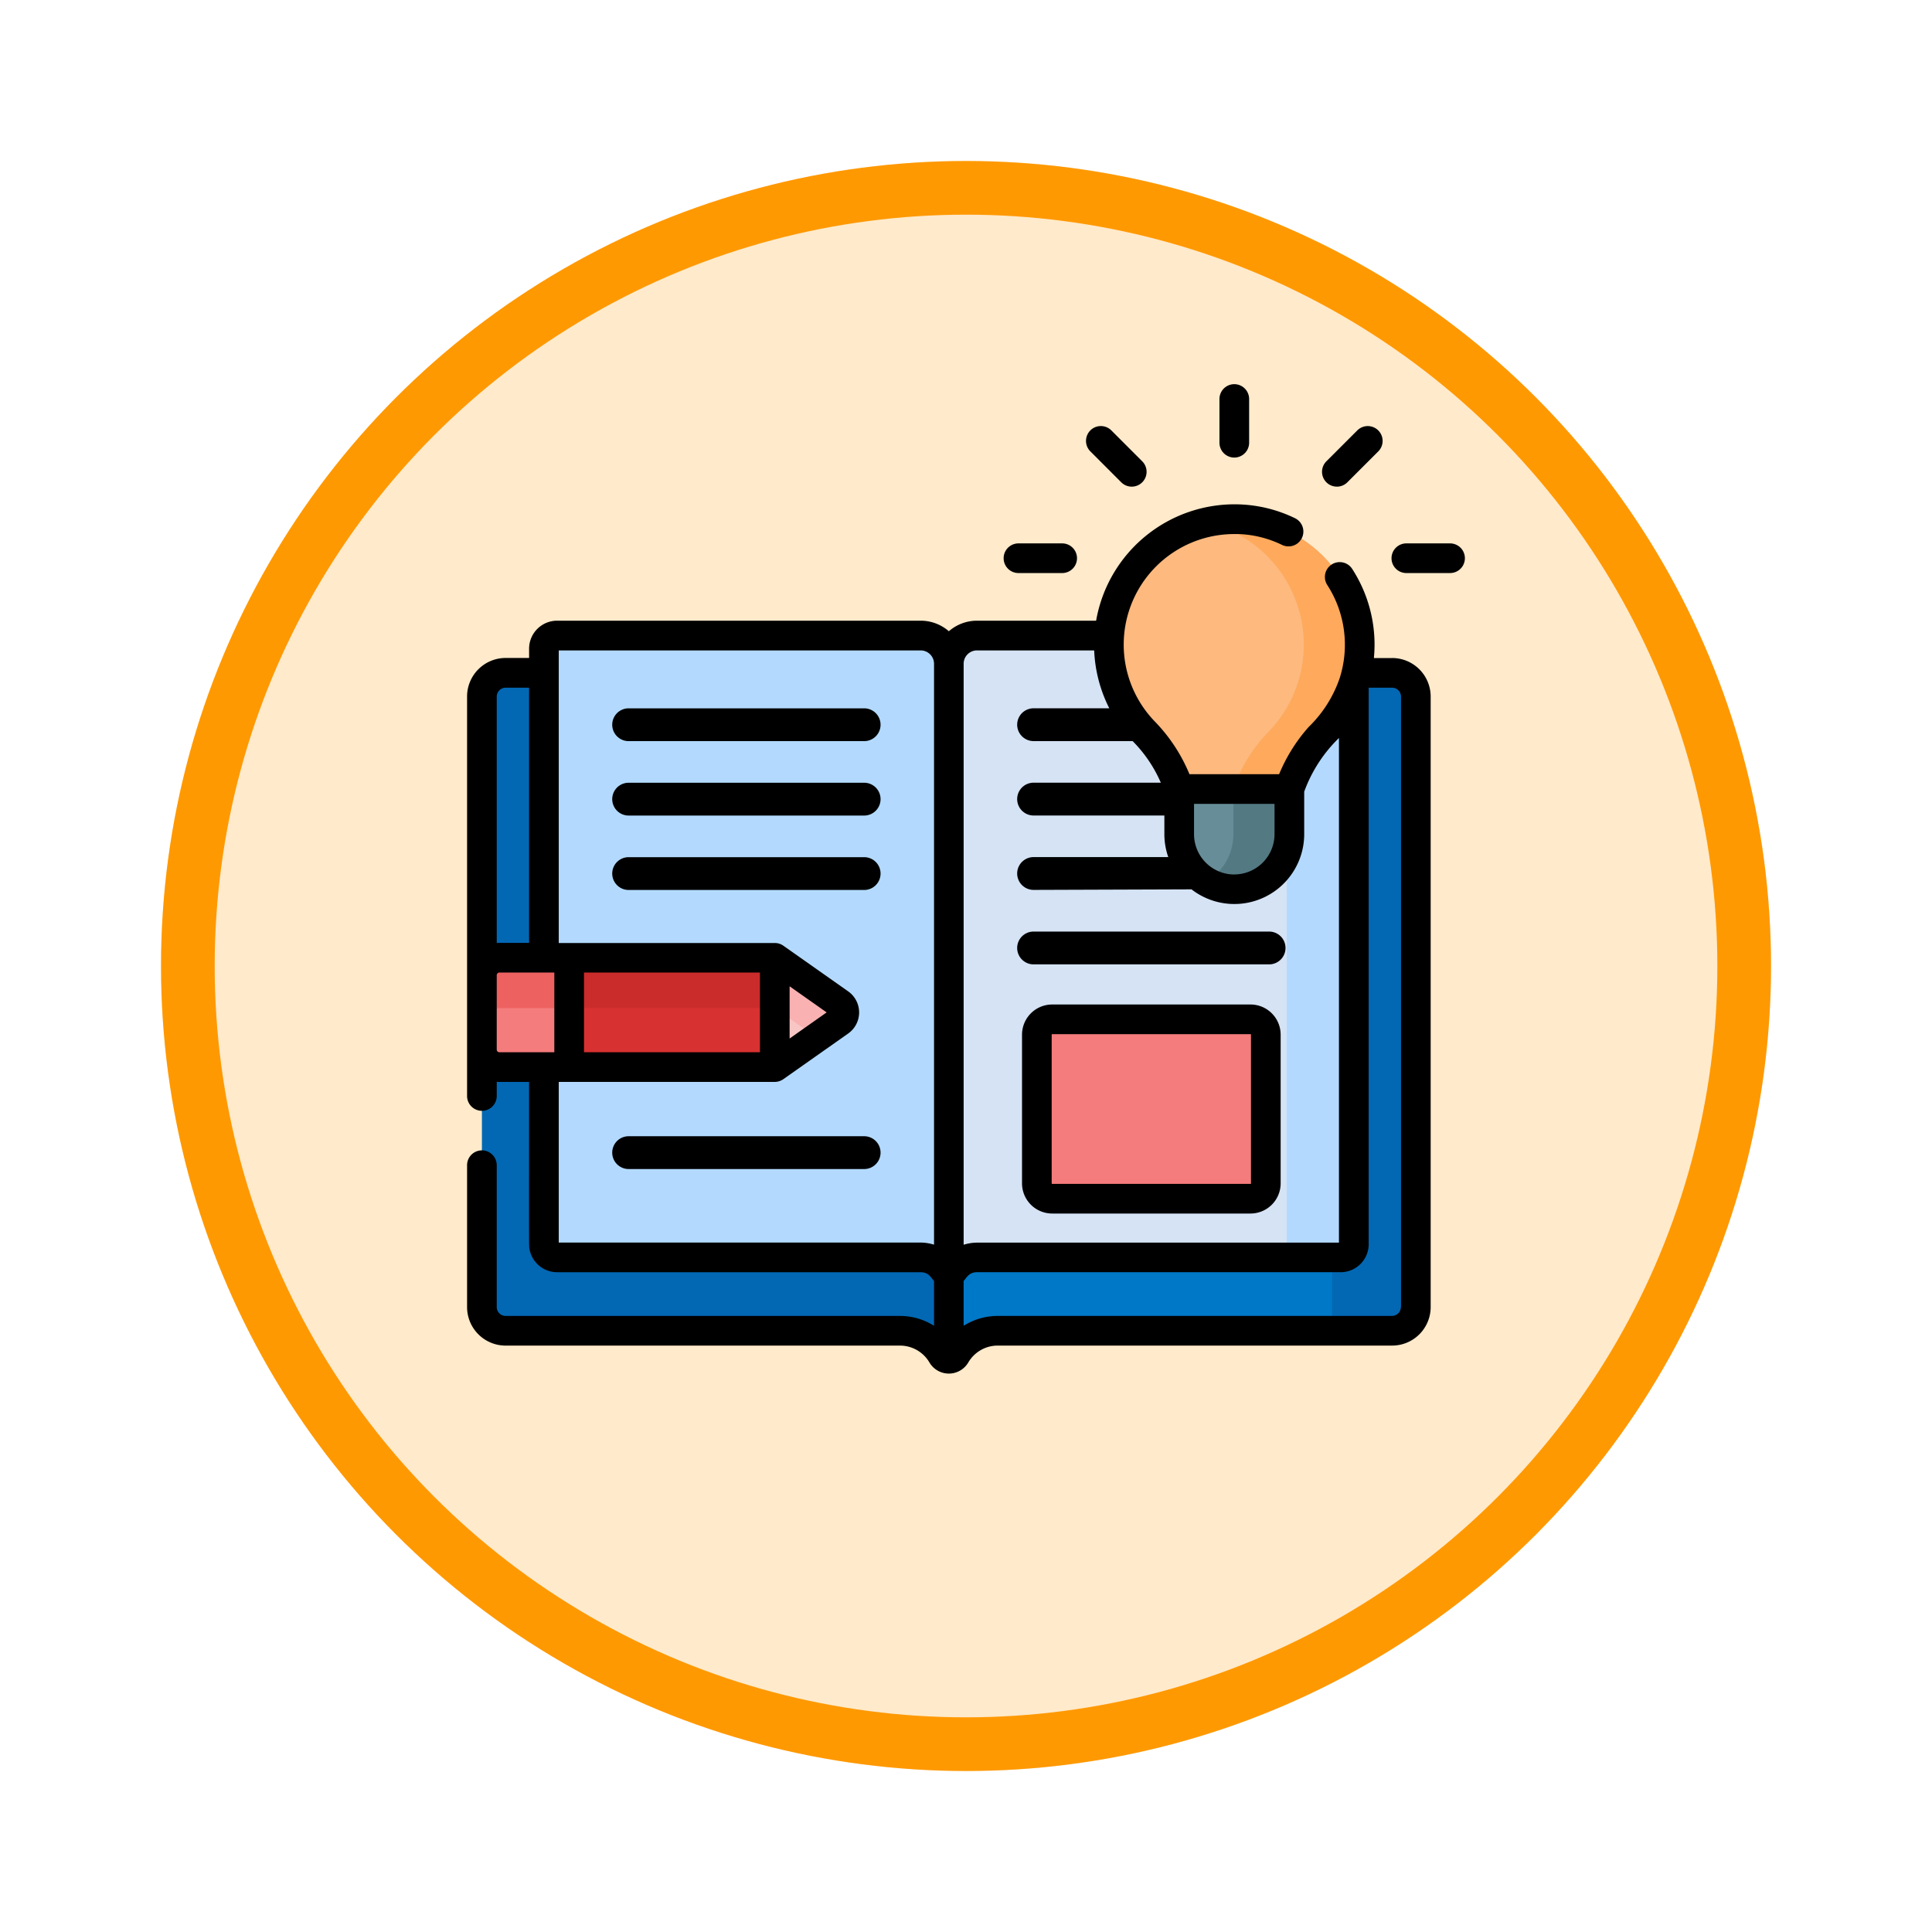 <svg xmlns="http://www.w3.org/2000/svg" xmlns:xlink="http://www.w3.org/1999/xlink" width="108" height="108" viewBox="0 0 108 108">
  <defs>
    <filter id="Fondo" x="0" y="0" width="108" height="108" filterUnits="userSpaceOnUse">
      <feOffset dy="3" input="SourceAlpha"/>
      <feGaussianBlur stdDeviation="3" result="blur"/>
      <feFlood flood-opacity="0.161"/>
      <feComposite operator="in" in2="blur"/>
      <feComposite in="SourceGraphic"/>
    </filter>
  </defs>
  <g id="Group_1144667" data-name="Group 1144667" transform="translate(-325.999 -1077)">
    <g id="Group_1144607" data-name="Group 1144607">
      <g transform="matrix(1, 0, 0, 1, 326, 1077)" filter="url(#Fondo)">
        <g id="Fondo-2" data-name="Fondo" transform="translate(9 6)" fill="#ffeacb" stroke="#ff9902" stroke-width="3">
          <circle cx="45" cy="45" r="45" stroke="none"/>
          <circle cx="45" cy="45" r="43.5" fill="none"/>
        </g>
      </g>
      <g id="Group_1144606" data-name="Group 1144606" transform="translate(352.109 1096.347)">
        <g id="Group_1144604" data-name="Group 1144604" transform="translate(0.829 9.677)">
          <path id="Path_979538" data-name="Path 979538" d="M269.1,148.093H243.6v38.344a.435.435,0,0,0,.374-.219,2.723,2.723,0,0,1,2.352-1.348H269.1Z" transform="translate(-217.502 -139.503)" fill="#0078c8"/>
          <g id="Group_1144602" data-name="Group 1144602" transform="translate(46.887 8.59)">
            <path id="Path_979539" data-name="Path 979539" d="M436.285,148.092H431.6a.63.63,0,0,1,.63.63v35.516a.63.63,0,0,1-.63.63h4.689a.63.63,0,0,0,.63-.63V148.722A.63.63,0,0,0,436.285,148.092Z" transform="translate(-431.596 -148.092)" fill="#0268b4"/>
          </g>
          <path id="Path_979540" data-name="Path 979540" d="M265.295,129.239H245.181a1.576,1.576,0,0,0-1.576,1.576v33.9h.255a1.573,1.573,0,0,1,1.32-.717h20.114Z" transform="translate(-217.502 -122.734)" fill="#d5e3f4"/>
          <path id="Path_979541" data-name="Path 979541" d="M33.6,186.436V148.092H8.13a.63.63,0,0,0-.63.63v35.516a.63.63,0,0,0,.63.63H30.878a2.724,2.724,0,0,1,2.352,1.348A.435.435,0,0,0,33.6,186.436Z" transform="translate(-7.5 -139.502)" fill="#0268b4"/>
          <path id="Path_979542" data-name="Path 979542" d="M300.04,333.3H288.953a.856.856,0,0,1-.856-.856v-8.315a.856.856,0,0,1,.856-.856H300.04a.856.856,0,0,1,.856.856v8.315A.856.856,0,0,1,300.04,333.3Z" transform="translate(-257.075 -295.318)" fill="#f47c7c"/>
          <path id="Path_979543" data-name="Path 979543" d="M61.235,164.716h.255v-33.9a1.576,1.576,0,0,0-1.576-1.576H39.589a.735.735,0,0,0-.735.735v33.289a.735.735,0,0,0,.735.735H59.915A1.573,1.573,0,0,1,61.235,164.716Z" transform="translate(-35.388 -122.734)" fill="#b3dafe"/>
          <path id="Path_979544" data-name="Path 979544" d="M155.584,292.12v6.114l3.631-2.557a.611.611,0,0,0,0-1Z" transform="translate(-139.212 -267.607)" fill="#e5eef9"/>
          <g id="Group_1144603" data-name="Group 1144603" transform="translate(44.253 6.505)">
            <path id="Path_979545" data-name="Path 979545" d="M411.526,129.239h-3.751a.735.735,0,0,1,.735.735v33.289a.735.735,0,0,1-.735.735h3.751a.735.735,0,0,0,.735-.735V129.974A.735.735,0,0,0,411.526,129.239Z" transform="translate(-407.775 -129.239)" fill="#b3dafe"/>
          </g>
          <path id="Path_979546" data-name="Path 979546" d="M328.444,85.483H334.6a8.414,8.414,0,0,1,1.946-3.188,7.011,7.011,0,1,0-10.051,0,8.41,8.41,0,0,1,1.945,3.187Z" transform="translate(-289.466 -70.399)" fill="#fdb97e"/>
          <path id="Path_979547" data-name="Path 979547" d="M360.063,206.83h6.161v2.523a3.08,3.08,0,1,1-6.161,0Z" transform="translate(-321.084 -191.747)" fill="#678d98"/>
          <path id="Path_979548" data-name="Path 979548" d="M382.326,77.106a7.013,7.013,0,0,0-8.571-6.529A7.008,7.008,0,0,1,377.222,82.3a8.414,8.414,0,0,0-1.946,3.188H378.4a8.414,8.414,0,0,1,1.946-3.188A6.986,6.986,0,0,0,382.326,77.106Z" transform="translate(-333.263 -70.4)" fill="#fea95c"/>
          <path id="Path_979549" data-name="Path 979549" d="M375.3,206.83v2.523a3.078,3.078,0,0,1-1.517,2.654,3.08,3.08,0,0,0,4.643-2.654V206.83Z" transform="translate(-333.291 -191.747)" fill="#537983"/>
          <path id="Path_979550" data-name="Path 979550" d="M155.584,292.12v6.114l3.631-2.557a.611.611,0,0,0,0-1Z" transform="translate(-139.212 -267.607)" fill="#f9c6c6"/>
          <path id="Path_979551" data-name="Path 979551" d="M159.214,295.677a.611.611,0,0,0,0-1l-3.631-2.557v2.813l2.343,1.65Z" transform="translate(-139.211 -267.607)" fill="#f9b1b1"/>
          <path id="Path_979552" data-name="Path 979552" d="M8.478,292.079a.978.978,0,0,0-.978.978v2.818a.978.978,0,0,1,.978-.978h3.9v-2.818Z" transform="translate(-7.5 -267.571)" fill="#e94444"/>
          <path id="Path_979553" data-name="Path 979553" d="M51.614,297.776H63.109v5.489H51.614Z" transform="translate(-46.737 -272.638)" fill="#d83131"/>
          <path id="Path_979554" data-name="Path 979554" d="M7.5,298.754v3.532a.978.978,0,0,0,.978.978h3.9v-5.489h-3.9A.978.978,0,0,0,7.5,298.754Z" transform="translate(-7.5 -272.638)" fill="#f47c7c"/>
          <path id="Path_979555" data-name="Path 979555" d="M51.614,292.12H63.109v2.813H51.614Z" transform="translate(-46.737 -267.607)" fill="#ca2c2c"/>
          <path id="Path_979556" data-name="Path 979556" d="M7.5,293.1v2.814a.978.978,0,0,1,.978-.978h3.9V292.12h-3.9A.978.978,0,0,0,7.5,293.1Z" transform="translate(-7.5 -267.607)" fill="#ee6161"/>
        </g>
        <g id="Group_1144605" data-name="Group 1144605" transform="translate(0 2.129)">
          <path id="Path_979557" data-name="Path 979557" d="M279.06,280.734h13.166a.917.917,0,0,0,0-1.834H279.06a.917.917,0,0,0,0,1.834Z" transform="translate(-247.392 -248.301)"/>
          <path id="Path_979558" data-name="Path 979558" d="M293.369,315.774H282.282a1.687,1.687,0,0,0-1.685,1.685v8.315a1.687,1.687,0,0,0,1.685,1.685h11.087a1.687,1.687,0,0,0,1.685-1.685v-8.315A1.687,1.687,0,0,0,293.369,315.774Zm.027,10a.027.027,0,0,1-.027.027H282.282a.027.027,0,0,1-.027-.027v-8.315a.027.027,0,0,1,.027-.027h11.087a.027.027,0,0,1,.027.027v8.315Z" transform="translate(-249.575 -281.098)"/>
          <path id="Path_979559" data-name="Path 979559" d="M381.255,6.231a.829.829,0,0,0,.829-.829V2.958a.829.829,0,1,0-1.658,0V5.4A.829.829,0,0,0,381.255,6.231Z" transform="translate(-338.367 -2.129)"/>
          <path id="Path_979560" data-name="Path 979560" d="M314.914,26.456a.829.829,0,1,0,1.173-1.173l-1.727-1.728a.829.829,0,0,0-1.173,1.173Z" transform="translate(-278.345 -20.971)"/>
          <path id="Path_979561" data-name="Path 979561" d="M433.113,26.7a.826.826,0,0,0,.586-.243l1.728-1.727a.829.829,0,0,0-1.173-1.173l-1.728,1.727a.829.829,0,0,0,.586,1.415Z" transform="translate(-384.491 -20.972)"/>
          <path id="Path_979562" data-name="Path 979562" d="M470.693,82.627H468.25a.829.829,0,0,0,0,1.658h2.443a.829.829,0,0,0,0-1.658Z" transform="translate(-415.744 -73.727)"/>
          <path id="Path_979563" data-name="Path 979563" d="M272.161,84.285H274.6a.829.829,0,1,0,0-1.658h-2.443a.829.829,0,1,0,0,1.658Z" transform="translate(-241.334 -73.727)"/>
          <path id="Path_979564" data-name="Path 979564" d="M74.309,167.863H87.475a.917.917,0,0,0,0-1.834H74.309a.917.917,0,0,0,0,1.834Z" transform="translate(-65.278 -147.909)"/>
          <path id="Path_979565" data-name="Path 979565" d="M74.309,205.488H87.475a.917.917,0,0,0,0-1.834H74.309a.917.917,0,1,0,0,1.834Z" transform="translate(-65.278 -181.374)"/>
          <path id="Path_979566" data-name="Path 979566" d="M88.392,242.193a.917.917,0,0,0-.917-.917H74.309a.917.917,0,0,0,0,1.834H87.475A.917.917,0,0,0,88.392,242.193Z" transform="translate(-65.278 -214.836)"/>
          <path id="Path_979567" data-name="Path 979567" d="M74.309,384.2H87.475a.917.917,0,0,0,0-1.834H74.309a.917.917,0,0,0,0,1.834Z" transform="translate(-65.278 -340.326)"/>
          <path id="Path_979568" data-name="Path 979568" d="M51.712,71.491h-1.02q.035-.372.036-.749a7.785,7.785,0,0,0-1.25-4.234.829.829,0,0,0-1.393.9,6.144,6.144,0,0,1,.694,5.206,6.926,6.926,0,0,1-1.731,2.728l-.045.05a9.349,9.349,0,0,0-1.61,2.593H40.382a9.347,9.347,0,0,0-1.926-2.936A6.18,6.18,0,0,1,42.888,64.56q.121,0,.244,0a6.062,6.062,0,0,1,2.426.607.829.829,0,0,0,.723-1.493,7.713,7.713,0,0,0-3.086-.771,7.855,7.855,0,0,0-8.031,6.5H28.508a2.394,2.394,0,0,0-1.576.59,2.394,2.394,0,0,0-1.576-.59H5.031a1.566,1.566,0,0,0-1.564,1.564v.52H2.152A2.155,2.155,0,0,0,0,73.643V95.972a.829.829,0,1,0,1.658,0V95.18q.074.006.149.006H3.466c0,9.8-.014,9.164.032,9.388a1.567,1.567,0,0,0,1.533,1.25H25.357c.465,0,.6.346.746.487v2.508a3.556,3.556,0,0,0-1.9-.551H2.152a.5.5,0,0,1-.494-.494V99.841a.829.829,0,0,0-1.658,0v7.932a2.155,2.155,0,0,0,2.153,2.153H24.207a1.905,1.905,0,0,1,1.636.938,1.26,1.26,0,0,0,2.178,0,1.905,1.905,0,0,1,1.637-.939H51.712a2.155,2.155,0,0,0,2.153-2.153V73.643a2.155,2.155,0,0,0-2.153-2.153Zm-8.824,12.1a2.254,2.254,0,0,1-2.251-2.251V79.643h4.5v1.694A2.254,2.254,0,0,1,42.888,83.588ZM28.508,71.065h6.547A7.884,7.884,0,0,0,35.9,74.3H31.668a.917.917,0,1,0,0,1.834h5.537a7.533,7.533,0,0,1,1.576,2.325H31.668a.917.917,0,1,0,0,1.834h7.311v1.04a3.889,3.889,0,0,0,.218,1.285H31.668a.917.917,0,1,0,0,1.834l8.828-.031a3.906,3.906,0,0,0,6.3-3.089V78.96a8,8,0,0,1,1.942-3v28.21H28.5a2.542,2.542,0,0,0-.742.118V71.811a.747.747,0,0,1,.746-.747ZM1.658,73.643a.5.5,0,0,1,.494-.494H3.466V87.414H1.807q-.075,0-.149.006Zm.149,19.885a.149.149,0,0,1-.149-.149V89.221a.149.149,0,0,1,.149-.149h3.07v4.456H1.807Zm3.9,1.658H17.2a.845.845,0,0,0,.473-.149l0,0,3.631-2.557a1.441,1.441,0,0,0,0-2.356l-3.631-2.557,0,0a.829.829,0,0,0-.435-.146l-.037,0H5.125V71.065H25.357a.747.747,0,0,1,.746.746v32.473a2.557,2.557,0,0,0-.742-.118H5.125V95.186Zm10.665-1.658H6.535V89.072h9.836ZM20.1,91.3,18.03,92.759V89.841Zm32.1,16.473a.5.5,0,0,1-.494.494H29.658a3.557,3.557,0,0,0-1.9.551v-2.508c.151-.145.277-.487.746-.487H48.834A1.566,1.566,0,0,0,50.4,104.26V73.149h1.314a.5.5,0,0,1,.494.494v34.13Z" transform="translate(0 -56.182)"/>
        </g>
      </g>
    </g>
  </g>
</svg>

